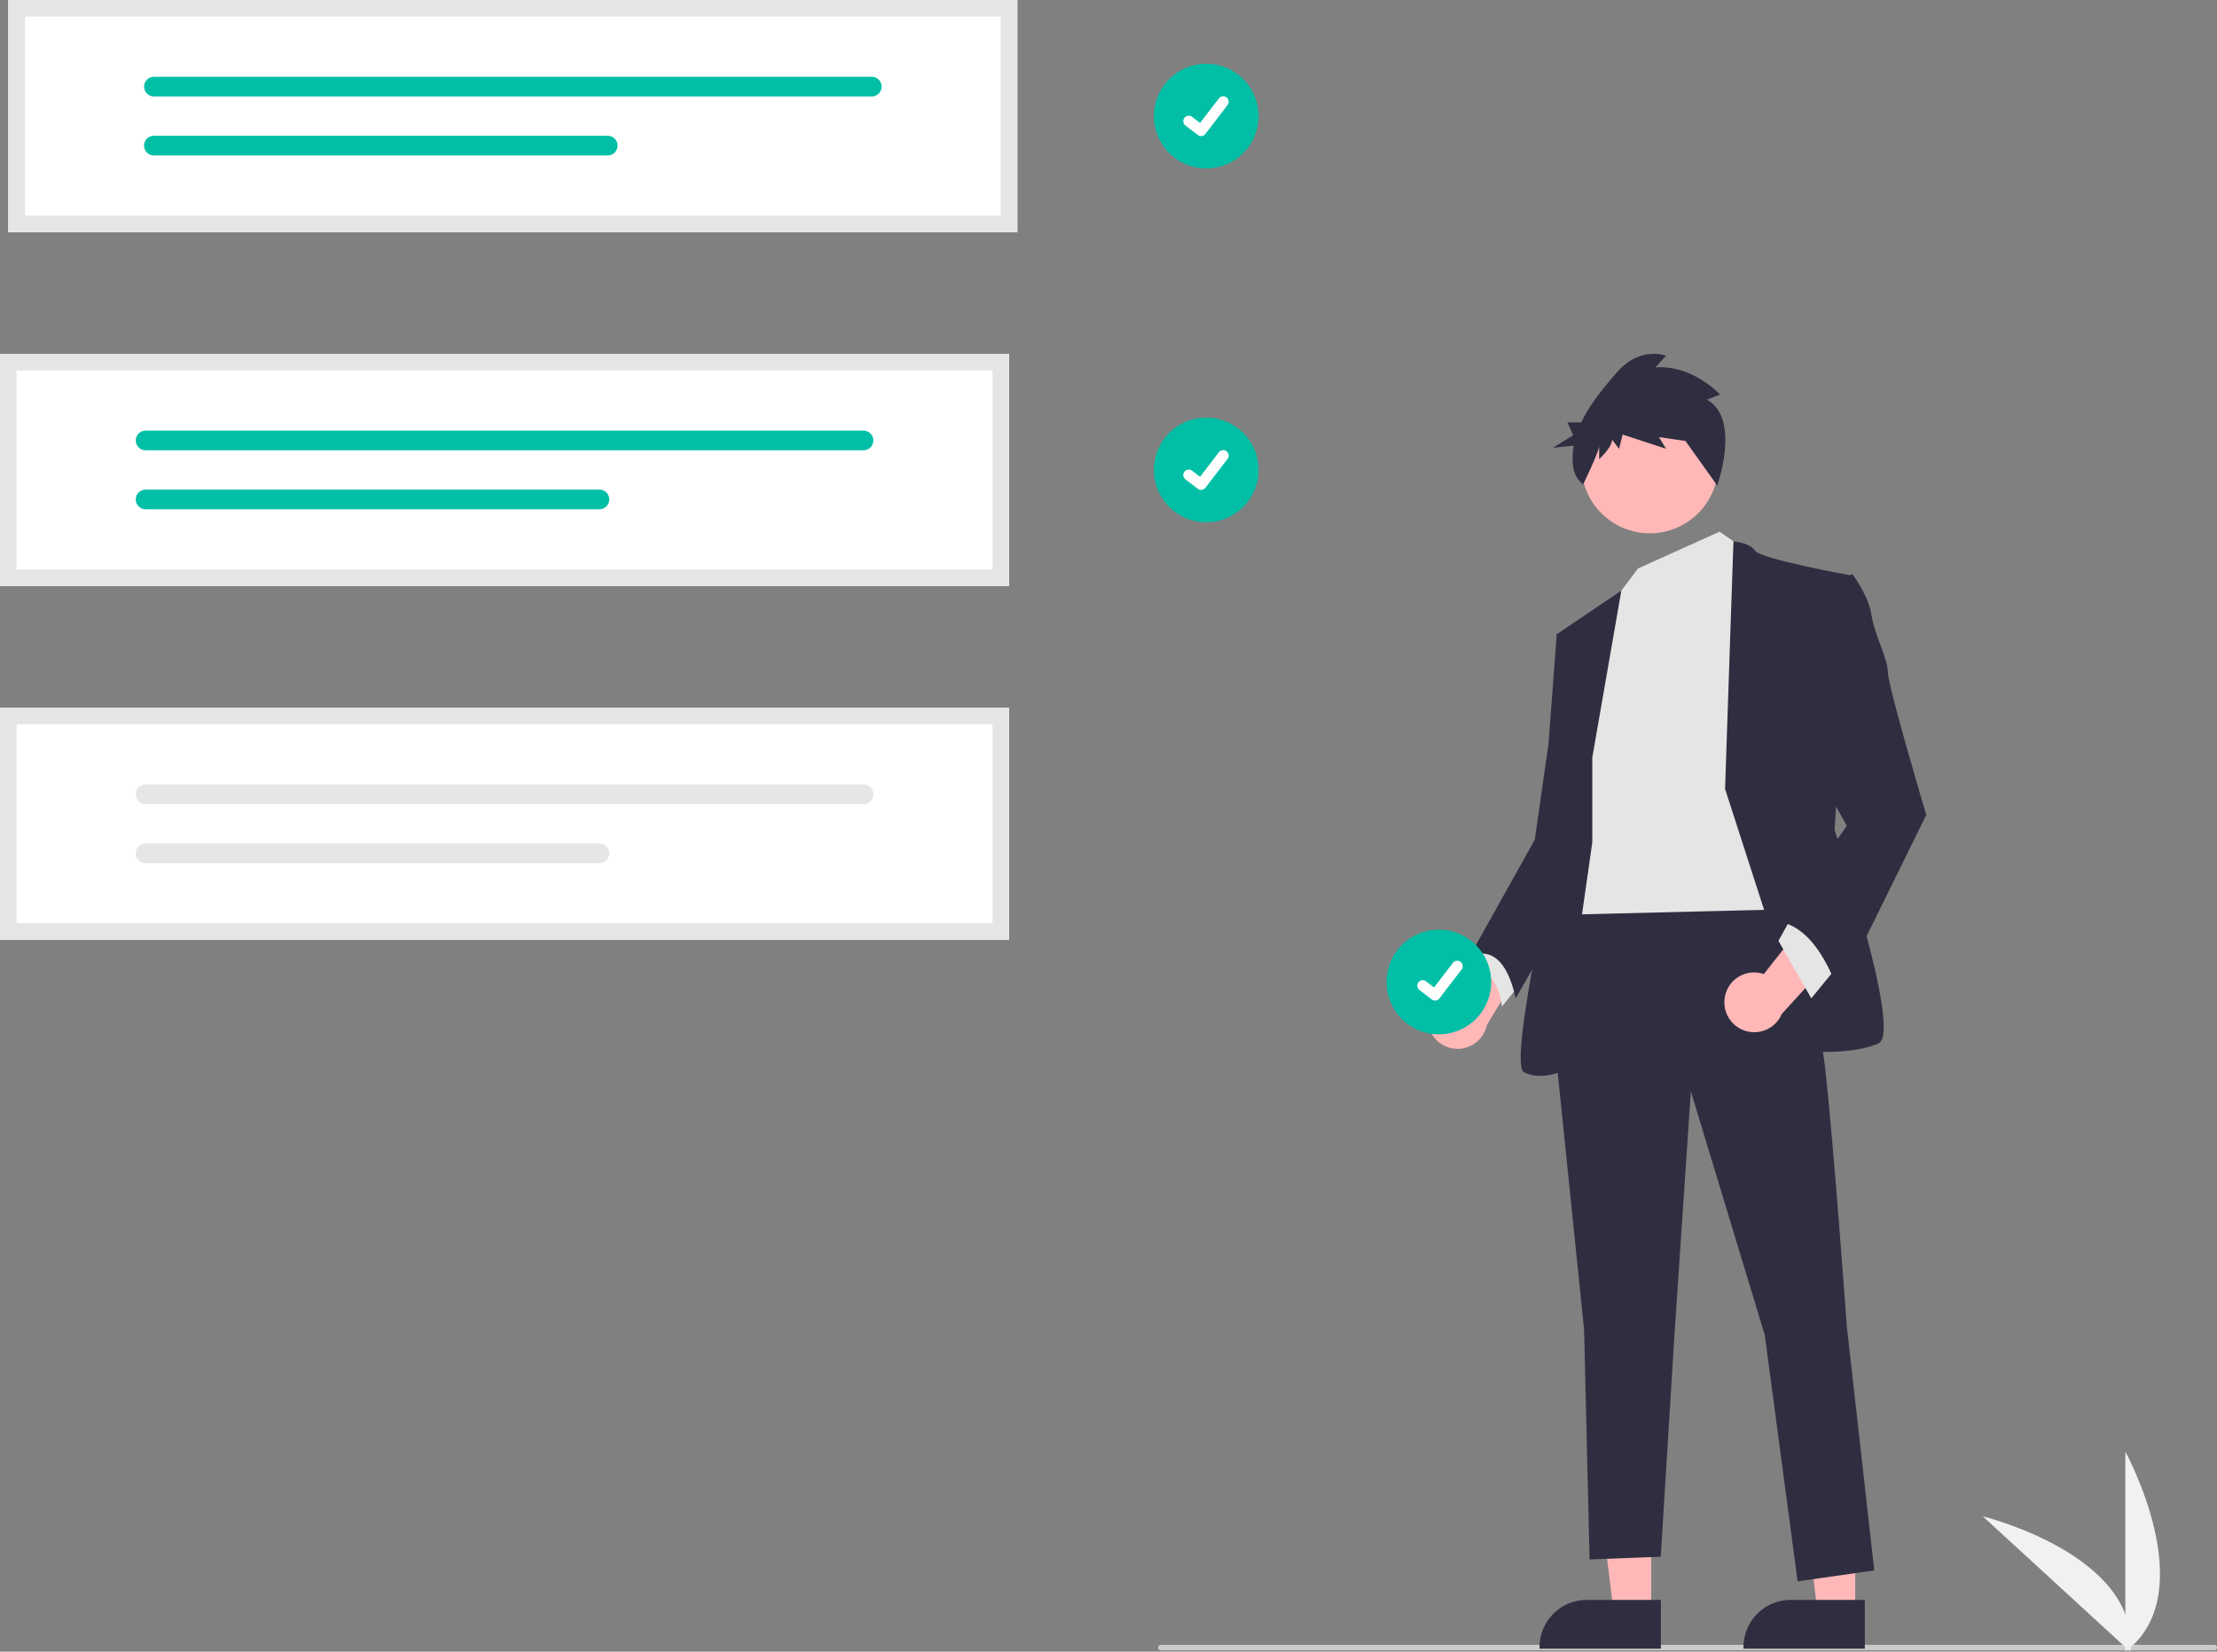 <?xml version="1.0" encoding="UTF-8" standalone="no"?>
<svg
   xmlns:dc="http://purl.org/dc/elements/1.1/"
   xmlns:cc="http://creativecommons.org/ns#"
   xmlns:rdf="http://www.w3.org/1999/02/22-rdf-syntax-ns#"
   xmlns:svg="http://www.w3.org/2000/svg"
   xmlns="http://www.w3.org/2000/svg"
   xmlns:sodipodi="http://sodipodi.sourceforge.net/DTD/sodipodi-0.dtd"
   xmlns:inkscape="http://www.inkscape.org/namespaces/inkscape"
   id="a644d002-dee1-4c60-b6d8-14071a55f848"
   data-name="Layer 1"
   width="801.921"
   height="597.457"
   viewBox="0 0 801.921 597.457"
   version="1.1"
   sodipodi:docname="undraw_Project_completed_re_pqqq.svg"
   inkscape:version="1.0.2-2 (e86c870879, 2021-01-15)">
  <rect x="0" y="0" width="801.921" height="597.457" fill="#808080" stroke="none"/>
  <defs
     id="defs73" />
  <sodipodi:namedview
     pagecolor="#ffffff"
     bordercolor="#666666"
     borderopacity="1"
     objecttolerance="10"
     gridtolerance="10"
     guidetolerance="10"
     inkscape:pageopacity="0"
     inkscape:pageshadow="2"
     inkscape:window-width="1920"
     inkscape:window-height="1001"
     id="namedview71"
     showgrid="false"
     inkscape:zoom="0.98232716"
     inkscape:cx="307.45973"
     inkscape:cy="310.16541"
     inkscape:window-x="-9"
     inkscape:window-y="-9"
     inkscape:window-maximized="1"
     inkscape:current-layer="a644d002-dee1-4c60-b6d8-14071a55f848" />
  <circle
     id="a21b076b-2a02-49a5-bb32-17a8ec3aa4f0"
     data-name="Ellipse 44"
     cx="436.314"
     cy="42"
     r="18.934"
     fill="#00bfa6" />
  <path
     id="e6e13b85-c0f0-465c-a6f6-5f502d6349d1"
     data-name="Path 395"
     d="M633.477,200.494a1.964,1.964,0,0,1-1.181-.393l-.021-.016-4.45-3.404A1.977,1.977,0,0,1,630.231,193.543l2.882,2.21,6.811-8.885a1.977,1.977,0,0,1,2.771-.366l.001 0-.042.059.043-.059a1.979,1.979,0,0,1,.366,2.772l-8.011,10.447a1.978,1.978,0,0,1-1.573.771Z"
     transform="translate(-199.039 -151.271)"
     fill="#fff" />
  <circle
     id="a589868e-34c5-408c-9ae2-7552629e8089"
     data-name="Ellipse 44"
     cx="436.314"
     cy="170"
     r="18.934"
     fill="#00bfa6" />
  <path
     id="e165961b-e395-421d-ab84-b3c9bf16c3b4"
     data-name="Path 395"
     d="M633.477,328.494a1.964,1.964,0,0,1-1.181-.393l-.021-.016-4.45-3.404A1.977,1.977,0,1,1,630.231,321.543l2.882,2.21,6.811-8.885a1.977,1.977,0,0,1,2.771-.366l.001 0-.042.059.043-.059a1.979,1.979,0,0,1,.366,2.772l-8.011,10.447a1.978,1.978,0,0,1-1.573.771Z"
     transform="translate(-199.039 -151.271)"
     fill="#fff" />
  <path
     d="M999.961,748.267h-381a1,1,0,0,1,0-2h381a1,1,0,0,1,0,2Z"
     transform="translate(-199.039 -151.271)"
     fill="#cbcbcb"
     id="path38" />
  <path
     d="M564.039,363.271h-365v-84h365Z"
     transform="translate(-199.039 -151.271)"
     fill="#fff"
     id="path40" />
  <path
     d="M251.717,307.046a3.556,3.556,0,0,0,0,7.113H511.377a3.556,3.556,0,0,0,0-7.113Z"
     transform="translate(-199.039 -151.271)"
     fill="#00bfa6"
     id="path42" />
  <path
     d="M251.717,328.384a3.556,3.556,0,0,0-.015,7.113H415.862a3.556,3.556,0,1,0,0-7.113Z"
     transform="translate(-199.039 -151.271)"
     fill="#00bfa6"
     id="path44" />
  <path
     d="M564.039,363.271h-365v-84h365Zm-359-6h353v-72h-353Z"
     transform="translate(-199.039 -151.271)"
     fill="#e5e5e5"
     id="path46" />
  <path
     d="M564.039,491.271h-365v-84h365Z"
     transform="translate(-199.039 -151.271)"
     fill="#fff"
     id="path48" />
  <path
     d="M251.717,435.046a3.556,3.556,0,0,0,0,7.113H511.377a3.556,3.556,0,0,0,0-7.113Z"
     transform="translate(-199.039 -151.271)"
     fill="#e6e6e6"
     id="path50" />
  <path
     d="M251.717,456.384a3.556,3.556,0,0,0-.015,7.113H415.862a3.556,3.556,0,1,0,0-7.113Z"
     transform="translate(-199.039 -151.271)"
     fill="#e6e6e6"
     id="path52" />
  <path
     d="M564.039,491.271h-365v-84h365Zm-359-6h353v-72h-353Z"
     transform="translate(-199.039 -151.271)"
     fill="#e5e5e5"
     id="path54" />
  <path
     d="M567.039,235.271h-365v-84h365Z"
     transform="translate(-199.039 -151.271)"
     fill="#fff"
     id="path56" />
  <path
     d="M254.717,179.046a3.556,3.556,0,0,0,0,7.113H514.377a3.556,3.556,0,0,0,0-7.113Z"
     transform="translate(-199.039 -151.271)"
     fill="#00bfa6"
     id="path58" />
  <path
     d="M254.717,200.384a3.556,3.556,0,0,0-.015,7.113H418.862a3.556,3.556,0,1,0,0-7.113Z"
     transform="translate(-199.039 -151.271)"
     fill="#00bfa6"
     id="path60" />
  <path
     d="M567.039,235.271h-365v-84h365Zm-359-6h353v-72h-353Z"
     transform="translate(-199.039 -151.271)"
     fill="#e5e5e5"
     id="path62" />
  <g
     id="g902"
     transform="translate(29.522)">
    <path
       d="m 938.287,748.729 v -72.34 c 0,0 28.192,51.286 0,72.34 z"
       transform="translate(-199.039,-151.271)"
       fill="#f1f1f1"
       id="path64" />
    <path
       d="m 940.029,748.716 -53.29,-48.921 c 0,0 56.845,13.916 53.29,48.921 z"
       transform="translate(-199.039,-151.271)"
       fill="#f1f1f1"
       id="path66" />
  </g>
  <g
     id="g922"
     transform="translate(32.576)">
    <path
       d="m 682.904,520.23 a 10.746,10.746 0 0 1 12.209,-11.065 l 17.341,-34.022 9.799,17.256 -17.97,29.663 a 10.804,10.804 0 0 1 -21.379,-1.831 z"
       transform="translate(-199.039,-151.271)"
       fill="#ffb7b7"
       id="path6" />
    <polygon
       points="551.101,583.193 544.627,530.702 564.712,530.703 564.71,583.194 "
       fill="#ffb7b7"
       id="polygon8" />
    <path
       d="m 767.22,747.657 -43.88,-0.002 v -0.555 a 17.08,17.08 0 0 1 17.08,-17.079 h 0.001 l 26.801,0.001 z"
       transform="translate(-199.039,-151.271)"
       fill="#2f2e41"
       id="path10" />
    <polygon
       points="624.874,583.193 618.4,530.702 638.485,530.703 638.483,583.194 "
       fill="#ffb7b7"
       id="polygon12" />
    <path
       d="m 840.993,747.657 -43.881,-0.002 v -0.555 a 17.08,17.08 0 0 1 17.08,-17.079 h 0.001 l 26.801,0.001 z"
       transform="translate(-199.039,-151.271)"
       fill="#2f2e41"
       id="path14" />
    <path
       d="m 703.806,490.62 -5.941,9.902 c 0,0 9.902,0 11.882,14.852 l 7.921,-9.902 z"
       transform="translate(-199.039,-151.271)"
       fill="#e5e5e5"
       id="path16" />
    <path
       d="m 807.772,469.827 c 0,0 15.842,41.586 18.813,67.33 2.97,25.744 7.921,94.064 7.921,94.064 l 9.902,88.123 -27.724,3.961 -11.882,-89.113 -26.734,-88.123 -5.941,88.123 -4.951,80.202 -25.744,0.99 -1.98,-83.173 -10.892,-105.946 5.941,-50.498 z"
       transform="translate(-199.039,-151.271)"
       fill="#2f2e41"
       id="path18" />
    <circle
       cx="564.176"
       cy="168.164"
       r="24.754"
       fill="#ffb7b7"
       id="circle20" />
    <polygon
       points="599.326,199.242 612.198,328.952 531.996,330.932 542.888,240.829 552.789,215.085 559.936,205.636 589.424,192.312 "
       fill="#e5e5e5"
       id="polygon22" />
    <path
       d="m 790.444,436.657 3.03,-89.567 c 0,0 5.882,0.454 7.862,3.424 1.98,2.97 34.655,8.911 34.655,8.911 l -5.941,92.084 c 0,0 24.754,73.271 15.842,77.232 -8.911,3.961 -24.754,2.97 -24.754,2.97 z"
       transform="translate(-199.039,-151.271)"
       fill="#2f2e41"
       id="path24" />
    <path
       d="m 742.422,425.27 10.504,-60.365 -23.376,15.808 5.941,43.567 -4.951,29.704 c 0,0 -18.813,82.182 -12.872,85.153 5.941,2.97 12.872,0 12.872,0 L 742.422,455.965 Z"
       transform="translate(-199.039,-151.271)"
       fill="#2f2e41"
       id="path26" />
    <path
       d="m 736.481,378.733 -6.931,1.98 -2.97,39.606 -4.951,34.655 -23.764,42.576 c 0,0 11.882,-7.921 16.833,14.852 l 26.171,-45.564 z"
       transform="translate(-199.039,-151.271)"
       fill="#2f2e41"
       id="path28" />
    <path
       d="m 783.938,295.851 4.668,-1.869 c 0,0 -9.76,-10.745 -23.339,-9.811 l 3.819,-4.205 c 0,0 -9.336,-3.737 -17.823,6.073 -4.462,5.157 -9.623,11.22 -12.841,18.049 h -4.999 l 2.086,4.594 -7.302,4.594 7.495,-0.825 a 25.672,25.672 0 0 0 -0.203,7.62 9.859,9.859 0 0 0 3.61,6.45 v 0 c 0,0 5.789,-11.983 5.789,-13.851 v 4.672 c 0,0 4.668,-4.205 4.668,-7.008 l 2.546,3.27 1.273,-5.139 15.701,5.139 -2.546,-4.205 9.76,1.402 -3.819,-5.139 15.111,21.221 c 0,0 8.653,-24.024 -3.654,-31.032 z"
       transform="translate(-199.039,-151.271)"
       fill="#2f2e41"
       id="path30" />
    <path
       d="m 790.339,512.11 a 10.746,10.746 0 0 1 14.125,-8.485 l 23.616,-30.009 6.262,18.83 -23.386,25.61 a 10.804,10.804 0 0 1 -20.617,-5.946 z"
       transform="translate(-199.039,-151.271)"
       fill="#ffb7b7"
       id="path32" />
    <polygon
       points="622.595,361.132 610.713,340.339 615.663,331.428 631.506,350.24 "
       fill="#e5e5e5"
       id="polygon34" />
    <path
       d="m 828.565,362.891 7.921,-3.961 c 0,0 5.941,7.921 6.931,14.852 0.99,6.931 5.941,15.842 5.941,20.793 0,4.951 13.862,51.488 13.862,51.488 L 831.535,510.423 c 0,0 -6.931,-23.764 -21.783,-25.744 l 24.754,-34.655 -13.862,-24.754 z"
       fill="#2f2e41"
       id="path36"
       transform="translate(-199.039,-151.271)" />
    <circle
       id="b5ebad9a-150e-4d35-a0fa-e0e6655123db"
       data-name="Ellipse 44"
       cx="487.877"
       cy="355.226"
       r="18.934"
       fill="#00bfa6" />
    <path
       id="a3d97315-c3ee-404f-9bfd-8b2853817976"
       data-name="Path 395"
       d="m 486.51,361.94 a 1.964,1.964 0 0 1 -1.181,-0.393 l -0.021,-0.016 -4.45,-3.404 a 1.977,1.977 0 1 1 2.406,-3.139 l 2.882,2.21 6.811,-8.885 a 1.977,1.977 0 0 1 2.771,-0.366 l 5.7e-4,4.3e-4 -0.042,0.059 0.043,-0.059 a 1.979,1.979 0 0 1 0.366,2.772 l -8.011,10.447 a 1.978,1.978 0 0 1 -1.573,0.771 z"
       fill="#ffffff" />
  </g>
</svg>
